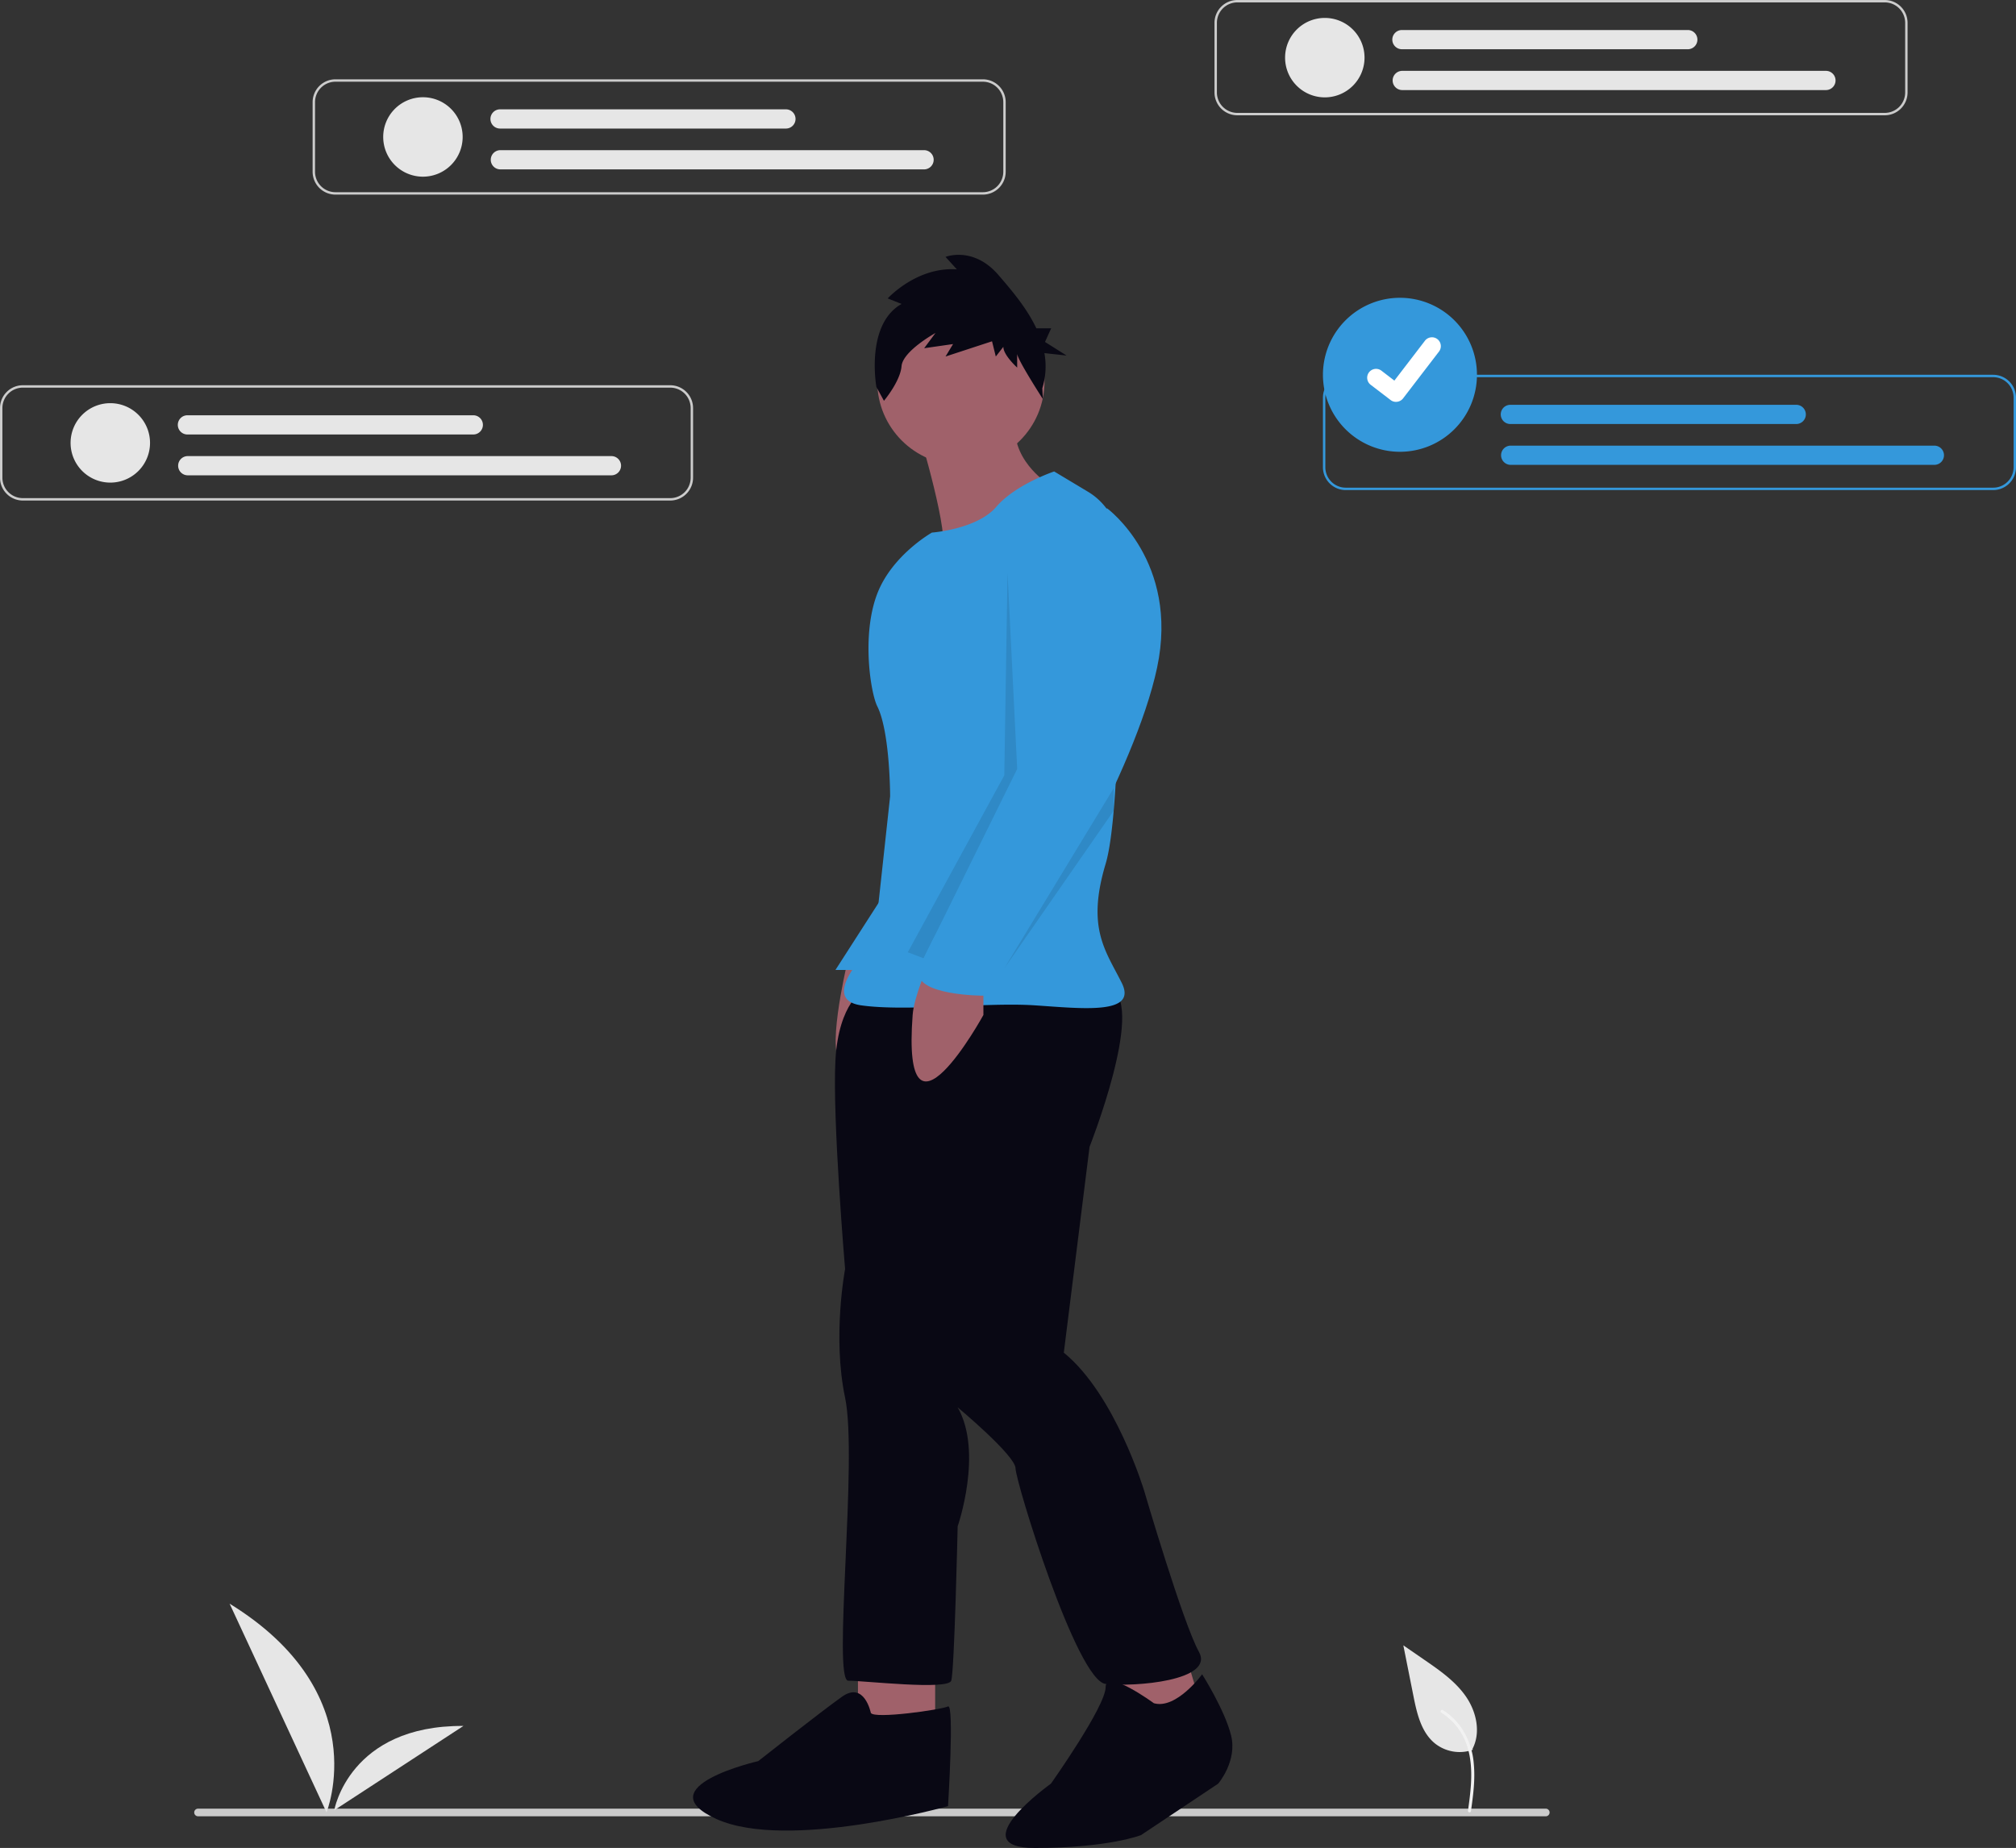 <svg xmlns="http://www.w3.org/2000/svg" width="728.338" height="667.723" viewBox="0 0 728.338 667.723" xmlns:xlink="http://www.w3.org/1999/xlink" role="img" artist="Katerina Limpitsouni" source="https://undraw.co/">
  <rect x="0" y="0" width="728.338" height="667.723" fill="#333333" stroke="none"/>
  <g id="Group_272" data-name="Group 272" transform="translate(-527.8 -143.921)">
    <g id="Group_271" data-name="Group 271">
      <path id="Path_1438-159" data-name="Path 1438" d="M1096.875,709.414H609.762a1.376,1.376,0,0,1,0-2.745h487.112a1.376,1.376,0,0,1,0,2.745Z" transform="translate(-10.516 90.783)" fill="#cbcbcb"/>
      <path id="Path_4783-160" data-name="Path 4783" d="M430.423,494.719s-8.135,34.862-1.162,34.862,20.918-16.269,20.918-16.269v-9.3Z" transform="translate(403.271 -2.066)" fill="#a0616a"/>
      <path id="Path_4784-161" data-name="Path 4784" d="M267.544,382.858,246.627,415.4h15.107Z" transform="translate(583 79)" fill="#3498db"/>
      <rect id="Rectangle_948" data-name="Rectangle 948" width="27.89" height="23.242" transform="translate(837.761 745.406)" fill="#a0616a"/>
      <path id="Path_4785-162" data-name="Path 4785" d="M344.242,662.92l5.81,26.728,29.052-6.973-6.972-23.241Z" transform="translate(583 79)" fill="#a0616a"/>
      <path id="Path_4786-163" data-name="Path 4786" d="M436.815,503.434s-9.3,4.648-10.459,25.566,3.486,75.535,3.486,75.535-4.648,24.4,0,46.483S425.194,753.282,431,753.282s36.025,3.486,37.187,0,2.324-55.78,2.324-55.78,9.3-26.728,0-43c0,0,20.918,17.431,20.918,22.08s22.08,76.7,32.538,77.86,39.511-1.162,33.7-11.621-19.755-58.1-19.755-58.1-10.459-34.862-29.052-49.97l9.3-74.373s19.755-49.97,8.135-56.942S436.815,503.434,436.815,503.434Z" transform="translate(403.271 -2.066)" fill="#090814"/>
      <circle id="Ellipse_810" data-name="Ellipse 810" cx="30.214" cy="30.214" r="30.214" transform="translate(844.733 251.521)" fill="#a0616a"/>
      <path id="Path_4787-164" data-name="Path 4787" d="M456.57,302.394s11.621,38.349,8.135,43,37.187-25.566,37.187-25.566-15.107-10.459-9.3-25.566Z" transform="translate(403.271 -2.066)" fill="#a0616a"/>
      <path id="Path_4788-165" data-name="Path 4788" d="M505.378,316.339s-13.945,4.648-20.918,12.783-23.242,9.3-23.242,9.3-14.382,8.1-19.755,22.08c-5.727,14.9-2.4,35.877,0,40.673,4.648,9.3,4.648,32.538,4.648,32.538l-5.81,53.456s-20.918,19.755-4.648,22.08,45.321-1.162,62.753,0,37.187,3.486,31.376-8.135-12.783-19.755-5.81-43c5.456-18.187,5.22-86.187,4.859-114.9A23.118,23.118,0,0,0,517.6,323.673Z" transform="translate(403.271 -2.066)" fill="#3498db"/>
      <path id="Path_4789-166" data-name="Path 4789" d="M460.057,494.137s-5.287,11.641-5.81,18.593c-4.067,54.037,25.566,0,25.566,0v-9.3Z" transform="translate(403.271 -2.066)" fill="#a0616a"/>
      <path id="Path_4790-167" data-name="Path 4790" d="M541.4,761.417s-17.431-12.783-17.431-5.81-19.755,34.862-19.755,34.862-32.538,23.242-5.81,23.242,38.349-4.648,38.349-4.648l27.89-18.593s6.972-8.135,4.648-17.431-10.459-22.08-10.459-22.08S549.537,763.741,541.4,761.417Z" transform="translate(403.271 -2.066)" fill="#090814"/>
      <path id="Path_4791-168" data-name="Path 4791" d="M439.139,764.9s-2.324-11.621-10.459-5.81-30.214,23.242-30.214,23.242-40.673,9.3-15.107,20.917,83.67-4.648,83.67-4.648,2.324-37.187,0-36.025S440.3,767.227,439.139,764.9Z" transform="translate(403.271 -2.066)" fill="#090814"/>
      <path id="Path_4792-169" data-name="Path 4792" d="M308.8,271.879l3.486,70.887L278.5,411.185l-5.73-2.18,34.863-63.915Z" transform="translate(583 79)" opacity="0.1"/>
      <path id="Path_4793-170" data-name="Path 4793" d="M515.837,331.446l8.716-1.743s26.147,19.174,18.012,57.523-44.159,96.453-44.159,96.453-8.135,10.459-10.459,12.783-6.973,0-4.648,3.486-3.486,5.81-3.486,5.81-25.566,0-23.242-9.3,41.835-75.535,41.835-75.535l-5.81-61.59S487.947,329.122,515.837,331.446Z" transform="translate(403.271 -2.066)" fill="#3498db"/>
      <path id="Path_4794-171" data-name="Path 4794" d="M347.147,357.873v-8.135l-39.511,65.077Z" transform="translate(583 79)" opacity="0.1"/>
      <path id="Path_4795-172" data-name="Path 4795" d="M450.238,255.811l-4.995-2s10.444-11.5,24.975-10.5l-4.087-4.5s9.99-4,19.072,6.5c4.774,5.519,10.3,12.006,13.741,19.313h5.349l-2.233,4.916,7.814,4.916-8.02-.883a27.2,27.2,0,0,1-.759,12.732l.215,3.886s-9.3-14.384-9.3-16.384v5s-4.995-4.5-4.995-7.5l-2.724,3.5-1.362-5.5-16.8,5.5,2.724-4.5-10.444,1.5,4.087-5.5s-11.806,6.5-12.26,12-6.357,12.5-6.357,12.5l-2.724-5S437.07,263.31,450.238,255.811Z" transform="translate(403.271 -2.066)" fill="#090814"/>
      <g id="Group_268" data-name="Group 268" transform="translate(-260.967 -329.408)">
        <path id="Path_513-173" data-name="Path 513" d="M468.335,469.207h-233.9a8.255,8.255,0,0,1-8.245-8.245V435.793a8.255,8.255,0,0,1,8.245-8.245h233.9a8.255,8.255,0,0,1,8.245,8.245v25.169a8.255,8.255,0,0,1-8.245,8.245Zm-233.9-40.793a7.385,7.385,0,0,0-7.377,7.377V460.96a7.385,7.385,0,0,0,7.377,7.377h233.9a7.385,7.385,0,0,0,7.377-7.377V435.793a7.385,7.385,0,0,0-7.377-7.379Z" transform="translate(1001.351 45.781)" fill="#ccc"/>
        <path id="Path_520-174" data-name="Path 520" d="M292.128,469.356a14.351,14.351,0,1,1,14.351-14.351A14.351,14.351,0,0,1,292.128,469.356Z" transform="translate(975.264 39.153)" fill="#e6e6e6"/>
        <path id="Path_521-175" data-name="Path 521" d="M512.932,486.287H359.748a3.472,3.472,0,0,1,0-6.943H512.932a3.472,3.472,0,0,1,0,6.943Z" transform="translate(935.566 19.588)" fill="#e6e6e6"/>
        <path id="Path_522-176" data-name="Path 522" d="M463.021,456.438H359.741a3.472,3.472,0,1,1,0-6.943h103.28a3.472,3.472,0,0,1,0,6.943Z" transform="translate(935.57 34.683)" fill="#e6e6e6"/>
      </g>
      <g id="Group_269" data-name="Group 269" transform="translate(-586.795 -300.75)">
        <path id="Path_513-2-177" data-name="Path 513" d="M468.335,469.207h-233.9a8.255,8.255,0,0,1-8.245-8.245V435.793a8.255,8.255,0,0,1,8.245-8.245h233.9a8.255,8.255,0,0,1,8.245,8.245v25.169a8.255,8.255,0,0,1-8.245,8.245Zm-233.9-40.793a7.385,7.385,0,0,0-7.377,7.377V460.96a7.385,7.385,0,0,0,7.377,7.377h233.9a7.385,7.385,0,0,0,7.377-7.377V435.793a7.385,7.385,0,0,0-7.377-7.379Z" transform="translate(1001.351 45.781)" fill="#ccc"/>
        <path id="Path_520-2-178" data-name="Path 520" d="M292.128,469.356a14.351,14.351,0,1,1,14.351-14.351A14.351,14.351,0,0,1,292.128,469.356Z" transform="translate(975.264 39.153)" fill="#e6e6e6"/>
        <path id="Path_521-2-179" data-name="Path 521" d="M512.932,486.287H359.748a3.472,3.472,0,0,1,0-6.943H512.932a3.472,3.472,0,0,1,0,6.943Z" transform="translate(935.566 19.588)" fill="#e6e6e6"/>
        <path id="Path_522-2-180" data-name="Path 522" d="M463.021,456.438H359.741a3.472,3.472,0,1,1,0-6.943h103.28a3.472,3.472,0,0,1,0,6.943Z" transform="translate(935.57 34.683)" fill="#e6e6e6"/>
      </g>
      <path id="Path_513-3-181" data-name="Path 513" d="M468.335,469.207h-233.9a8.255,8.255,0,0,1-8.245-8.245V435.793a8.255,8.255,0,0,1,8.245-8.245h233.9a8.255,8.255,0,0,1,8.245,8.245v25.169a8.255,8.255,0,0,1-8.245,8.245Zm-233.9-40.793a7.385,7.385,0,0,0-7.377,7.377V460.96a7.385,7.385,0,0,0,7.377,7.377h233.9a7.385,7.385,0,0,0,7.377-7.377V435.793a7.385,7.385,0,0,0-7.377-7.379Z" transform="translate(779.559 -148.205)" fill="#3498db"/>
      <path id="Path_521-3-182" data-name="Path 521" d="M512.932,486.287H359.748a3.472,3.472,0,0,1,0-6.943H512.932a3.472,3.472,0,0,1,0,6.943Z" transform="translate(713.774 -174.398)" fill="#3498db"/>
      <path id="Path_522-3-183" data-name="Path 522" d="M463.021,456.438H359.741a3.472,3.472,0,1,1,0-6.943h103.28a3.472,3.472,0,0,1,0,6.943Z" transform="translate(713.777 -159.305)" fill="#3498db"/>
      <path id="Path_514-184" data-name="Path 514" d="M305.6,255.751a27.821,27.821,0,1,1,27.821-27.821A27.821,27.821,0,0,1,305.6,255.751Z" transform="translate(727.972 51.414)" fill="#3498db"/>
      <path id="Path_395-185" data-name="Path 395" d="M304.874,238.336a3.183,3.183,0,0,1-1.917-.636l-.034-.026-7.211-5.516a3.2,3.2,0,0,1,3.9-5.087l4.671,3.582,11.037-14.4a3.2,3.2,0,0,1,4.491-.593h0l-.068.1.07-.1a3.207,3.207,0,0,1,.592,4.492l-12.982,16.929a3.205,3.205,0,0,1-2.549,1.246Z" transform="translate(727.276 50.793)" fill="#fff"/>
      <g id="Group_270" data-name="Group 270" transform="translate(-699.741 -190.207)">
        <path id="Path_513-4-186" data-name="Path 513" d="M468.335,469.207h-233.9a8.255,8.255,0,0,1-8.245-8.245V435.793a8.255,8.255,0,0,1,8.245-8.245h233.9a8.255,8.255,0,0,1,8.245,8.245v25.169a8.255,8.255,0,0,1-8.245,8.245Zm-233.9-40.793a7.385,7.385,0,0,0-7.377,7.377V460.96a7.385,7.385,0,0,0,7.377,7.377h233.9a7.385,7.385,0,0,0,7.377-7.377V435.793a7.385,7.385,0,0,0-7.377-7.379Z" transform="translate(1001.351 45.781)" fill="#ccc"/>
        <path id="Path_520-3-187" data-name="Path 520" d="M292.128,469.356a14.351,14.351,0,1,1,14.351-14.351A14.351,14.351,0,0,1,292.128,469.356Z" transform="translate(975.264 39.153)" fill="#e6e6e6"/>
        <path id="Path_521-4-188" data-name="Path 521" d="M512.932,486.287H359.748a3.472,3.472,0,0,1,0-6.943H512.932a3.472,3.472,0,0,1,0,6.943Z" transform="translate(935.566 19.588)" fill="#e6e6e6"/>
        <path id="Path_522-4-189" data-name="Path 522" d="M463.021,456.438H359.741a3.472,3.472,0,1,1,0-6.943h103.28a3.472,3.472,0,0,1,0,6.943Z" transform="translate(935.57 34.683)" fill="#e6e6e6"/>
      </g>
      <path id="Path_461-190" data-name="Path 461" d="M896.842,650.6a14.321,14.321,0,0,1-13.829-2.436c-4.844-4.065-6.364-10.763-7.6-16.965l-3.655-18.343,7.651,5.269c5.5,3.789,11.129,7.7,14.939,13.187s5.473,12.98,2.412,18.918" transform="translate(163.038 125.58)" fill="#e6e6e6"/>
      <path id="Path_462-191" data-name="Path 462" d="M884.242,686.487c.774-5.641,1.571-11.354,1.028-17.056a26.825,26.825,0,0,0-5.172-14.064,23.4,23.4,0,0,0-6-5.44c-.6-.378-1.152.573-.555.95a22.244,22.244,0,0,1,8.8,10.615c1.916,4.872,2.223,10.183,1.89,15.358-.2,3.13-.622,6.238-1.049,9.344a.567.567,0,0,0,.384.677.553.553,0,0,0,.677-.384Z" transform="translate(174.984 111.899)" fill="#f2f2f2"/>
      <path id="Path_482-192" data-name="Path 482" d="M1006.26,728.119s17.506-43.091-35.011-75.409Z" transform="translate(-360.495 70.67)" fill="#e6e6e6"/>
      <path id="Path_483-193" data-name="Path 483" d="M923.6,715.341s5.34-30.713,46.673-30.45Z" transform="translate(-275.039 82.666)" fill="#e6e6e6"/>
    </g>
  </g>
</svg>